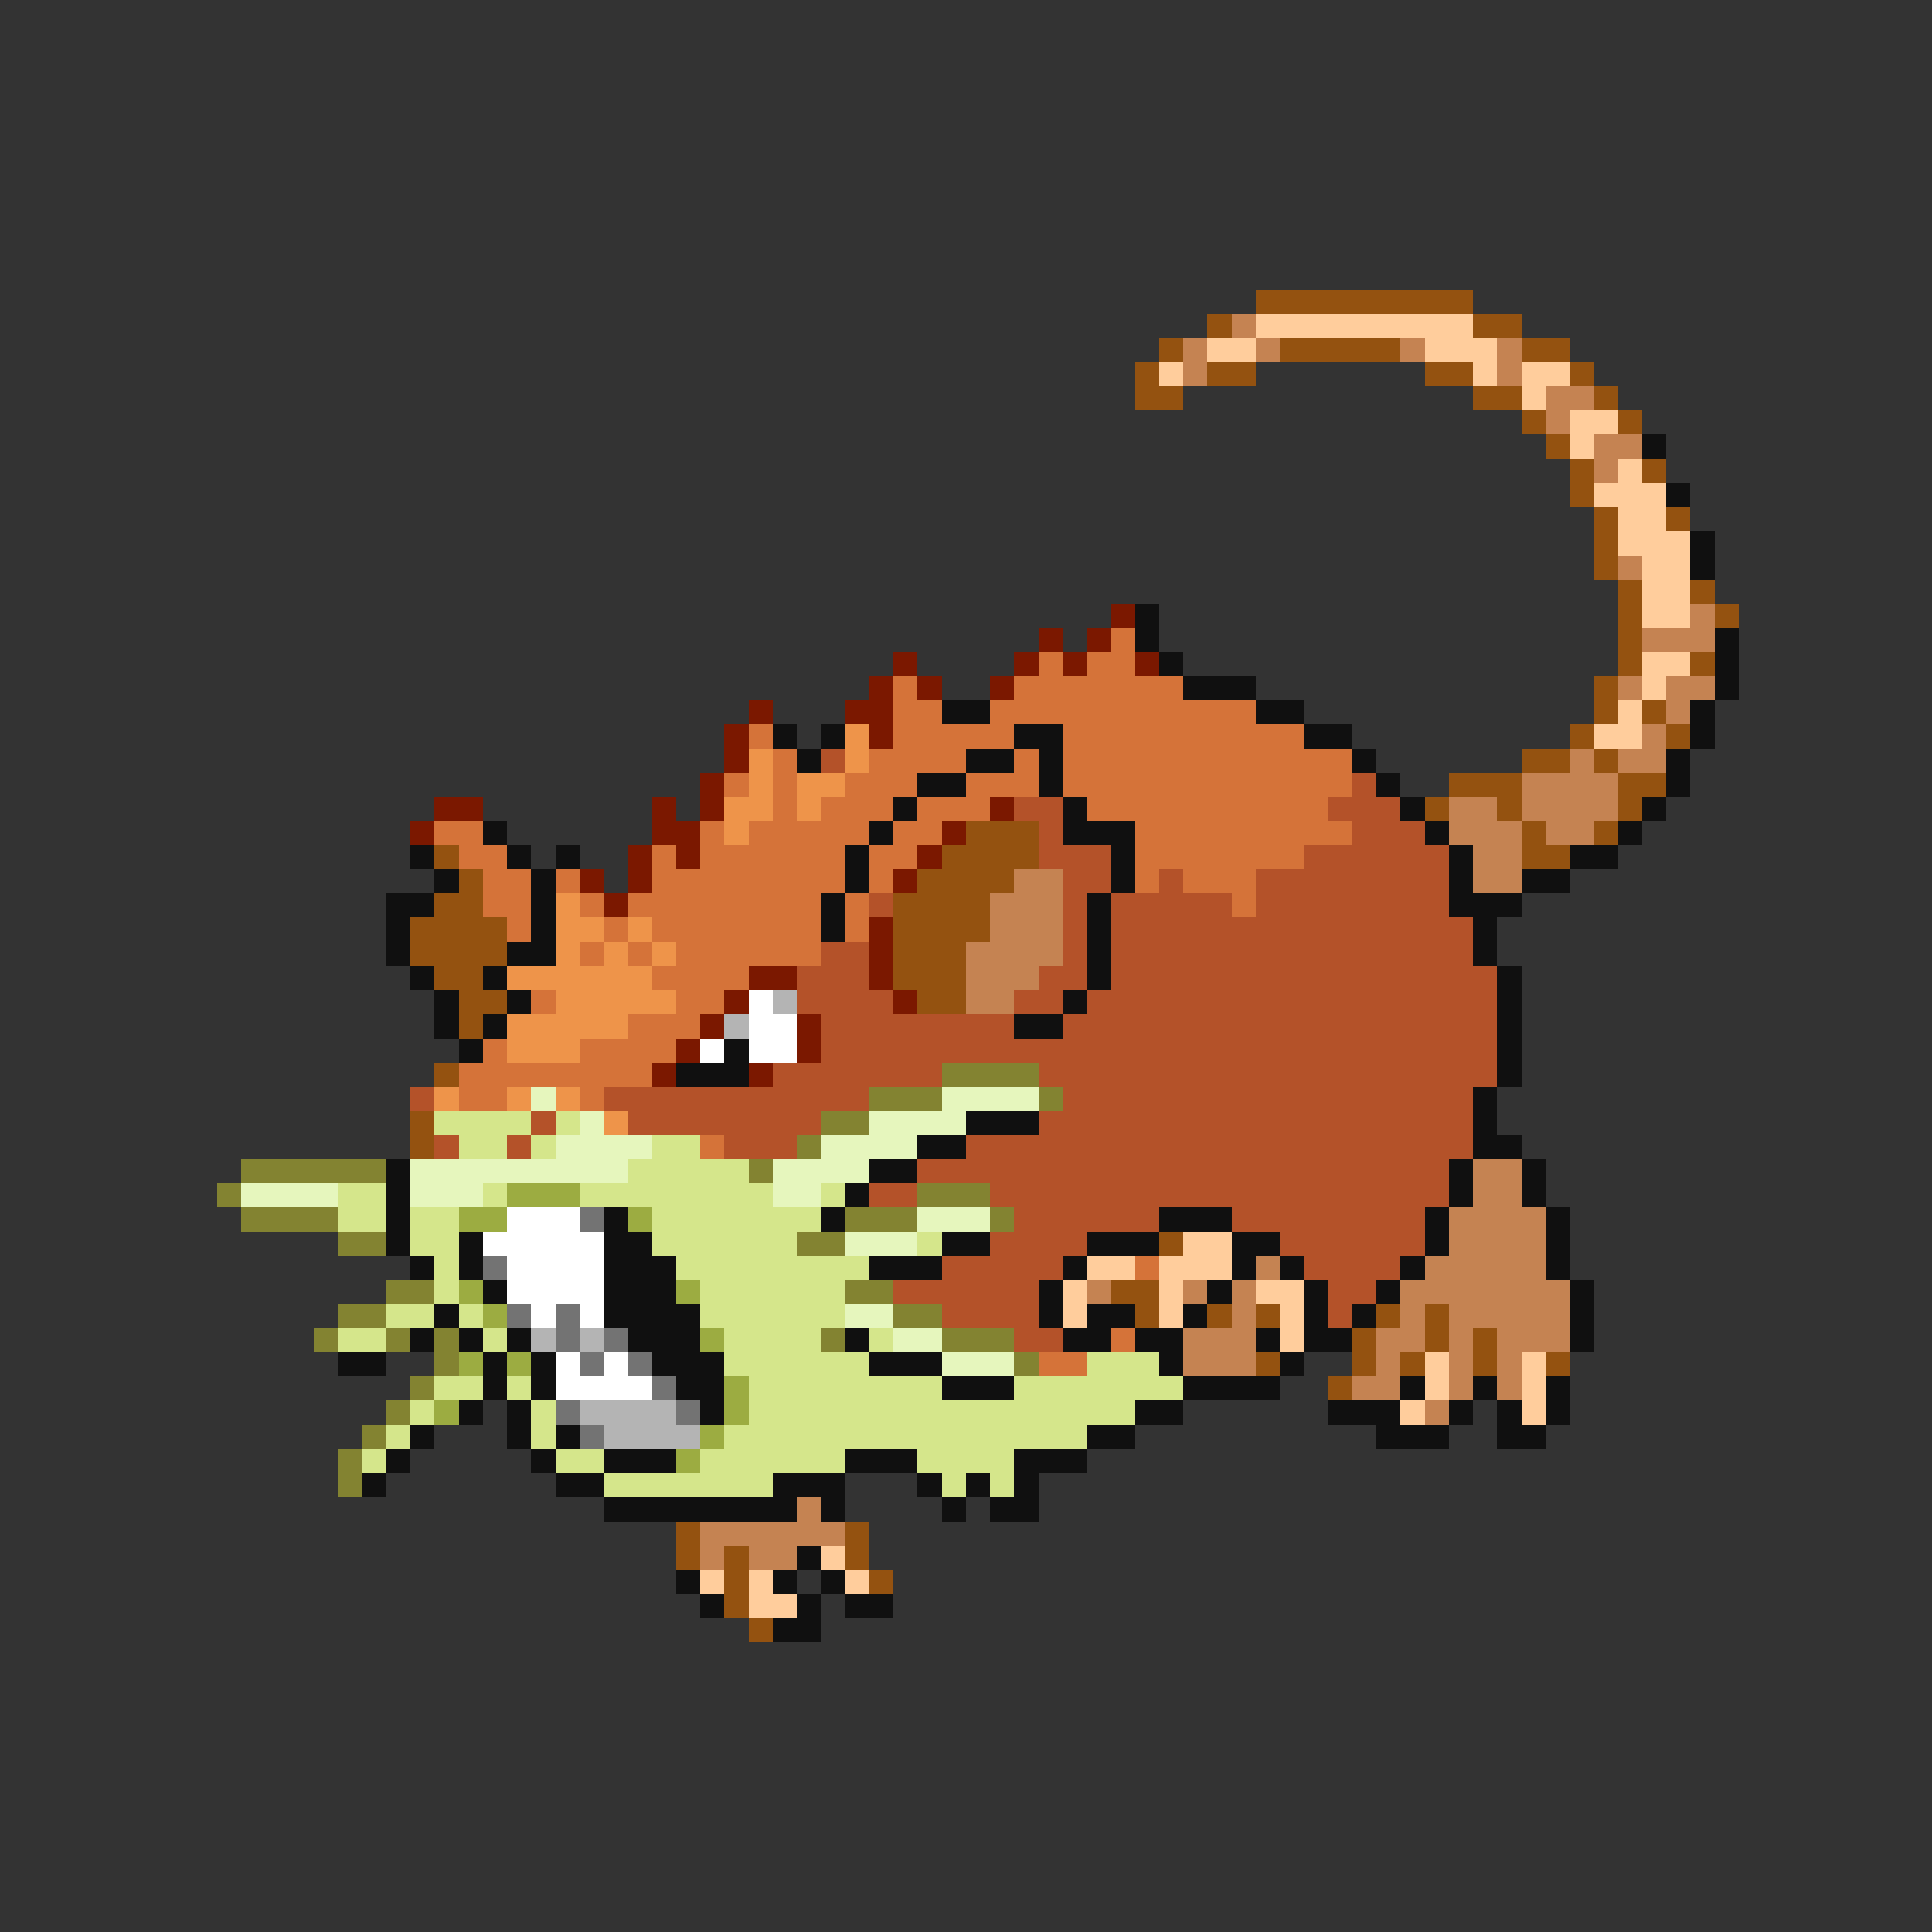 <svg xmlns="http://www.w3.org/2000/svg" viewBox="0 -0.5 80 80" shape-rendering="crispEdges">
<rect x="0" y="-0.5" width="80" height="80" fill="#333333" stroke="none"/>
<path stroke="#945210" d="M52 12h9M50 13h1M61 13h2M48 14h1M53 14h5M63 14h2M47 15h1M50 15h2M59 15h2M65 15h1M47 16h2M61 16h2M66 16h1M63 17h1M67 17h1M64 18h1M65 19h1M68 19h1M65 20h1M66 21h1M69 21h1M66 22h1M66 23h1M67 24h1M70 24h1M67 25h1M71 25h1M67 26h1M67 27h1M70 27h1M66 28h1M66 29h1M68 29h1M65 30h1M69 30h1M63 31h2M66 31h1M60 32h3M67 32h2M59 33h1M62 33h1M67 33h1M40 34h3M63 34h1M66 34h1M18 35h1M39 35h4M63 35h2M19 36h1M38 36h4M18 37h2M37 37h4M17 38h4M37 38h4M17 39h4M37 39h3M18 40h2M37 40h3M19 41h2M38 41h2M19 42h1M18 44h1M17 46h1M17 47h1M48 51h1M46 53h2M47 54h1M50 54h1M52 54h1M57 54h1M59 54h1M56 55h1M59 55h1M61 55h1M52 56h1M56 56h1M58 56h1M61 56h1M64 56h1M55 57h1M28 63h1M35 63h1M28 64h1M30 64h1M35 64h1M30 65h1M36 65h1M30 66h1M31 67h1" />
<path stroke="#c58352" d="M51 13h1M49 14h1M52 14h1M58 14h1M62 14h1M49 15h1M62 15h1M64 16h2M64 17h1M66 18h2M66 19h1M67 23h1M70 25h1M68 26h3M67 28h1M69 28h2M69 29h1M68 30h1M65 31h1M67 31h2M63 32h4M60 33h2M63 33h4M60 34h3M64 34h2M61 35h2M42 36h2M61 36h2M41 37h3M41 38h3M40 39h4M40 40h3M40 41h2M61 48h2M61 49h2M60 50h4M60 51h4M52 52h1M59 52h5M45 53h1M49 53h1M51 53h1M58 53h7M51 54h1M58 54h1M60 54h5M49 55h3M57 55h2M60 55h1M62 55h3M49 56h3M57 56h1M60 56h1M62 56h1M56 57h2M60 57h1M62 57h1M59 58h1M33 62h1M29 63h6M29 64h1M31 64h2" />
<path stroke="#ffcd9c" d="M52 13h9M50 14h2M59 14h3M48 15h1M61 15h1M63 15h2M63 16h1M65 17h2M65 18h1M67 19h1M66 20h3M67 21h2M67 22h3M68 23h2M68 24h2M68 25h2M68 27h2M68 28h1M67 29h1M66 30h2M49 51h2M45 52h2M48 52h3M44 53h1M48 53h1M52 53h2M44 54h1M48 54h1M53 54h1M53 55h1M59 56h1M63 56h1M59 57h1M63 57h1M58 58h1M63 58h1M34 64h1M29 65h1M31 65h1M35 65h1M31 66h2" />
<path stroke="#101010" d="M68 18h1M69 20h1M70 22h1M70 23h1M47 25h1M47 26h1M71 26h1M48 27h1M71 27h1M49 28h3M71 28h1M39 29h2M52 29h2M70 29h1M32 30h1M34 30h1M42 30h2M54 30h2M70 30h1M33 31h1M40 31h2M43 31h1M56 31h1M69 31h1M38 32h2M43 32h1M57 32h1M69 32h1M37 33h1M44 33h1M58 33h1M68 33h1M20 34h1M36 34h1M44 34h3M59 34h1M67 34h1M17 35h1M21 35h1M23 35h1M35 35h1M46 35h1M60 35h1M65 35h2M18 36h1M22 36h1M35 36h1M46 36h1M60 36h1M63 36h2M16 37h2M22 37h1M34 37h1M45 37h1M60 37h3M16 38h1M22 38h1M34 38h1M45 38h1M61 38h1M16 39h1M21 39h2M45 39h1M61 39h1M17 40h1M20 40h1M45 40h1M62 40h1M18 41h1M21 41h1M44 41h1M62 41h1M18 42h1M20 42h1M42 42h2M62 42h1M19 43h1M30 43h1M62 43h1M28 44h3M62 44h1M61 45h1M40 46h3M61 46h1M38 47h2M61 47h2M16 48h1M36 48h2M60 48h1M63 48h1M16 49h1M35 49h1M60 49h1M63 49h1M16 50h1M25 50h1M34 50h1M48 50h3M59 50h1M64 50h1M16 51h1M19 51h1M25 51h2M39 51h2M45 51h3M51 51h2M59 51h1M64 51h1M17 52h1M19 52h1M25 52h3M36 52h3M44 52h1M51 52h1M53 52h1M58 52h1M64 52h1M20 53h1M25 53h3M43 53h1M50 53h1M54 53h1M57 53h1M65 53h1M18 54h1M25 54h4M43 54h1M45 54h2M49 54h1M54 54h1M56 54h1M65 54h1M17 55h1M19 55h1M21 55h1M26 55h3M35 55h1M44 55h2M47 55h2M52 55h1M54 55h2M65 55h1M14 56h2M20 56h1M22 56h1M27 56h3M36 56h3M48 56h1M53 56h1M20 57h1M22 57h1M28 57h2M39 57h3M49 57h4M58 57h1M61 57h1M64 57h1M19 58h1M21 58h1M29 58h1M47 58h2M55 58h3M60 58h1M62 58h1M64 58h1M17 59h1M21 59h1M23 59h1M45 59h2M57 59h3M62 59h2M16 60h1M22 60h1M25 60h3M35 60h3M42 60h3M15 61h1M23 61h2M32 61h3M38 61h1M40 61h1M42 61h1M25 62h8M34 62h1M39 62h1M41 62h2M33 64h1M28 65h1M32 65h1M34 65h1M29 66h1M33 66h1M35 66h2M32 67h2" />
<path stroke="#7b1800" d="M46 25h1M43 26h1M45 26h1M37 27h1M42 27h1M44 27h1M47 27h1M36 28h1M38 28h1M41 28h1M31 29h1M35 29h2M30 30h1M36 30h1M30 31h1M29 32h1M18 33h2M27 33h1M29 33h1M41 33h1M17 34h1M27 34h2M39 34h1M26 35h1M28 35h1M38 35h1M24 36h1M26 36h1M37 36h1M25 37h1M36 38h1M36 39h1M31 40h2M36 40h1M30 41h1M37 41h1M29 42h1M33 42h1M28 43h1M33 43h1M27 44h1M31 44h1" />
<path stroke="#d57339" d="M46 26h1M43 27h1M45 27h2M37 28h1M42 28h7M37 29h2M41 29h11M31 30h1M37 30h5M44 30h10M32 31h1M36 31h4M42 31h1M44 31h12M30 32h1M32 32h1M35 32h3M40 32h3M44 32h12M32 33h1M34 33h3M38 33h3M45 33h10M18 34h2M29 34h1M31 34h5M37 34h2M47 34h9M19 35h2M27 35h1M29 35h6M36 35h2M47 35h7M20 36h2M23 36h1M27 36h8M36 36h1M47 36h1M49 36h3M20 37h2M24 37h1M26 37h8M35 37h1M51 37h1M21 38h1M25 38h1M27 38h7M35 38h1M24 39h1M26 39h1M28 39h6M27 40h4M22 41h1M28 41h2M26 42h3M20 43h1M24 43h4M19 44h8M19 45h2M24 45h1M29 47h1M47 52h1M46 55h1M43 56h2" />
<path stroke="#ee944a" d="M35 30h1M31 31h1M35 31h1M31 32h1M33 32h2M30 33h2M33 33h1M30 34h1M23 37h1M23 38h2M26 38h1M23 39h1M25 39h1M27 39h1M21 40h6M23 41h5M21 42h5M21 43h3M18 45h1M21 45h1M23 45h1M25 46h1" />
<path stroke="#b45229" d="M34 31h1M56 32h1M42 33h2M55 33h3M43 34h1M56 34h3M43 35h3M54 35h6M44 36h2M48 36h1M52 36h8M36 37h1M44 37h1M46 37h5M52 37h8M44 38h1M46 38h15M34 39h2M44 39h1M46 39h15M33 40h3M43 40h2M46 40h16M33 41h4M42 41h2M45 41h17M34 42h8M44 42h18M34 43h28M32 44h7M43 44h19M17 45h1M25 45h11M44 45h17M22 46h1M26 46h8M43 46h18M18 47h1M21 47h1M30 47h3M40 47h21M38 48h22M36 49h2M41 49h19M42 50h6M51 50h8M41 51h4M53 51h6M39 52h5M54 52h4M37 53h6M55 53h2M39 54h4M55 54h1M42 55h2" />
<path stroke="#ffffff" d="M31 41h1M31 42h2M29 43h1M31 43h2M21 50h3M20 51h5M21 52h4M21 53h4M22 54h1M24 54h1M23 56h1M25 56h1M23 57h4" />
<path stroke="#b4b4b4" d="M32 41h1M30 42h1M22 55h1M24 55h1M24 58h4M25 59h4" />
<path stroke="#838331" d="M39 44h4M36 45h3M43 45h1M34 46h2M33 47h1M10 48h6M31 48h1M9 49h1M38 49h3M10 50h4M35 50h3M41 50h1M14 51h2M33 51h2M16 53h2M35 53h2M14 54h2M37 54h2M13 55h1M16 55h1M18 55h1M34 55h1M39 55h3M18 56h1M42 56h1M17 57h1M16 58h1M15 59h1M14 60h1M14 61h1" />
<path stroke="#e6f6bd" d="M22 45h1M39 45h4M24 46h1M36 46h4M23 47h4M34 47h4M17 48h9M32 48h4M10 49h4M17 49h3M32 49h2M38 50h3M35 51h3M35 54h2M37 55h2M39 56h3" />
<path stroke="#d5e68b" d="M18 46h4M23 46h1M19 47h2M22 47h1M27 47h2M26 48h5M14 49h2M20 49h1M24 49h8M34 49h1M14 50h2M17 50h2M27 50h7M17 51h2M27 51h6M38 51h1M18 52h1M28 52h8M18 53h1M29 53h6M16 54h2M19 54h1M29 54h6M14 55h2M20 55h1M30 55h4M36 55h1M30 56h6M45 56h3M18 57h2M21 57h1M31 57h8M42 57h7M17 58h1M22 58h1M31 58h16M16 59h1M22 59h1M30 59h15M15 60h1M23 60h2M29 60h6M38 60h4M25 61h7M39 61h1M41 61h1" />
<path stroke="#9cac41" d="M21 49h3M19 50h2M26 50h1M19 53h1M28 53h1M20 54h1M29 55h1M19 56h1M21 56h1M30 57h1M18 58h1M30 58h1M29 59h1M28 60h1" />
<path stroke="#737373" d="M24 50h1M20 52h1M21 54h1M23 54h1M23 55h1M25 55h1M24 56h1M26 56h1M27 57h1M23 58h1M28 58h1M24 59h1" />
</svg>